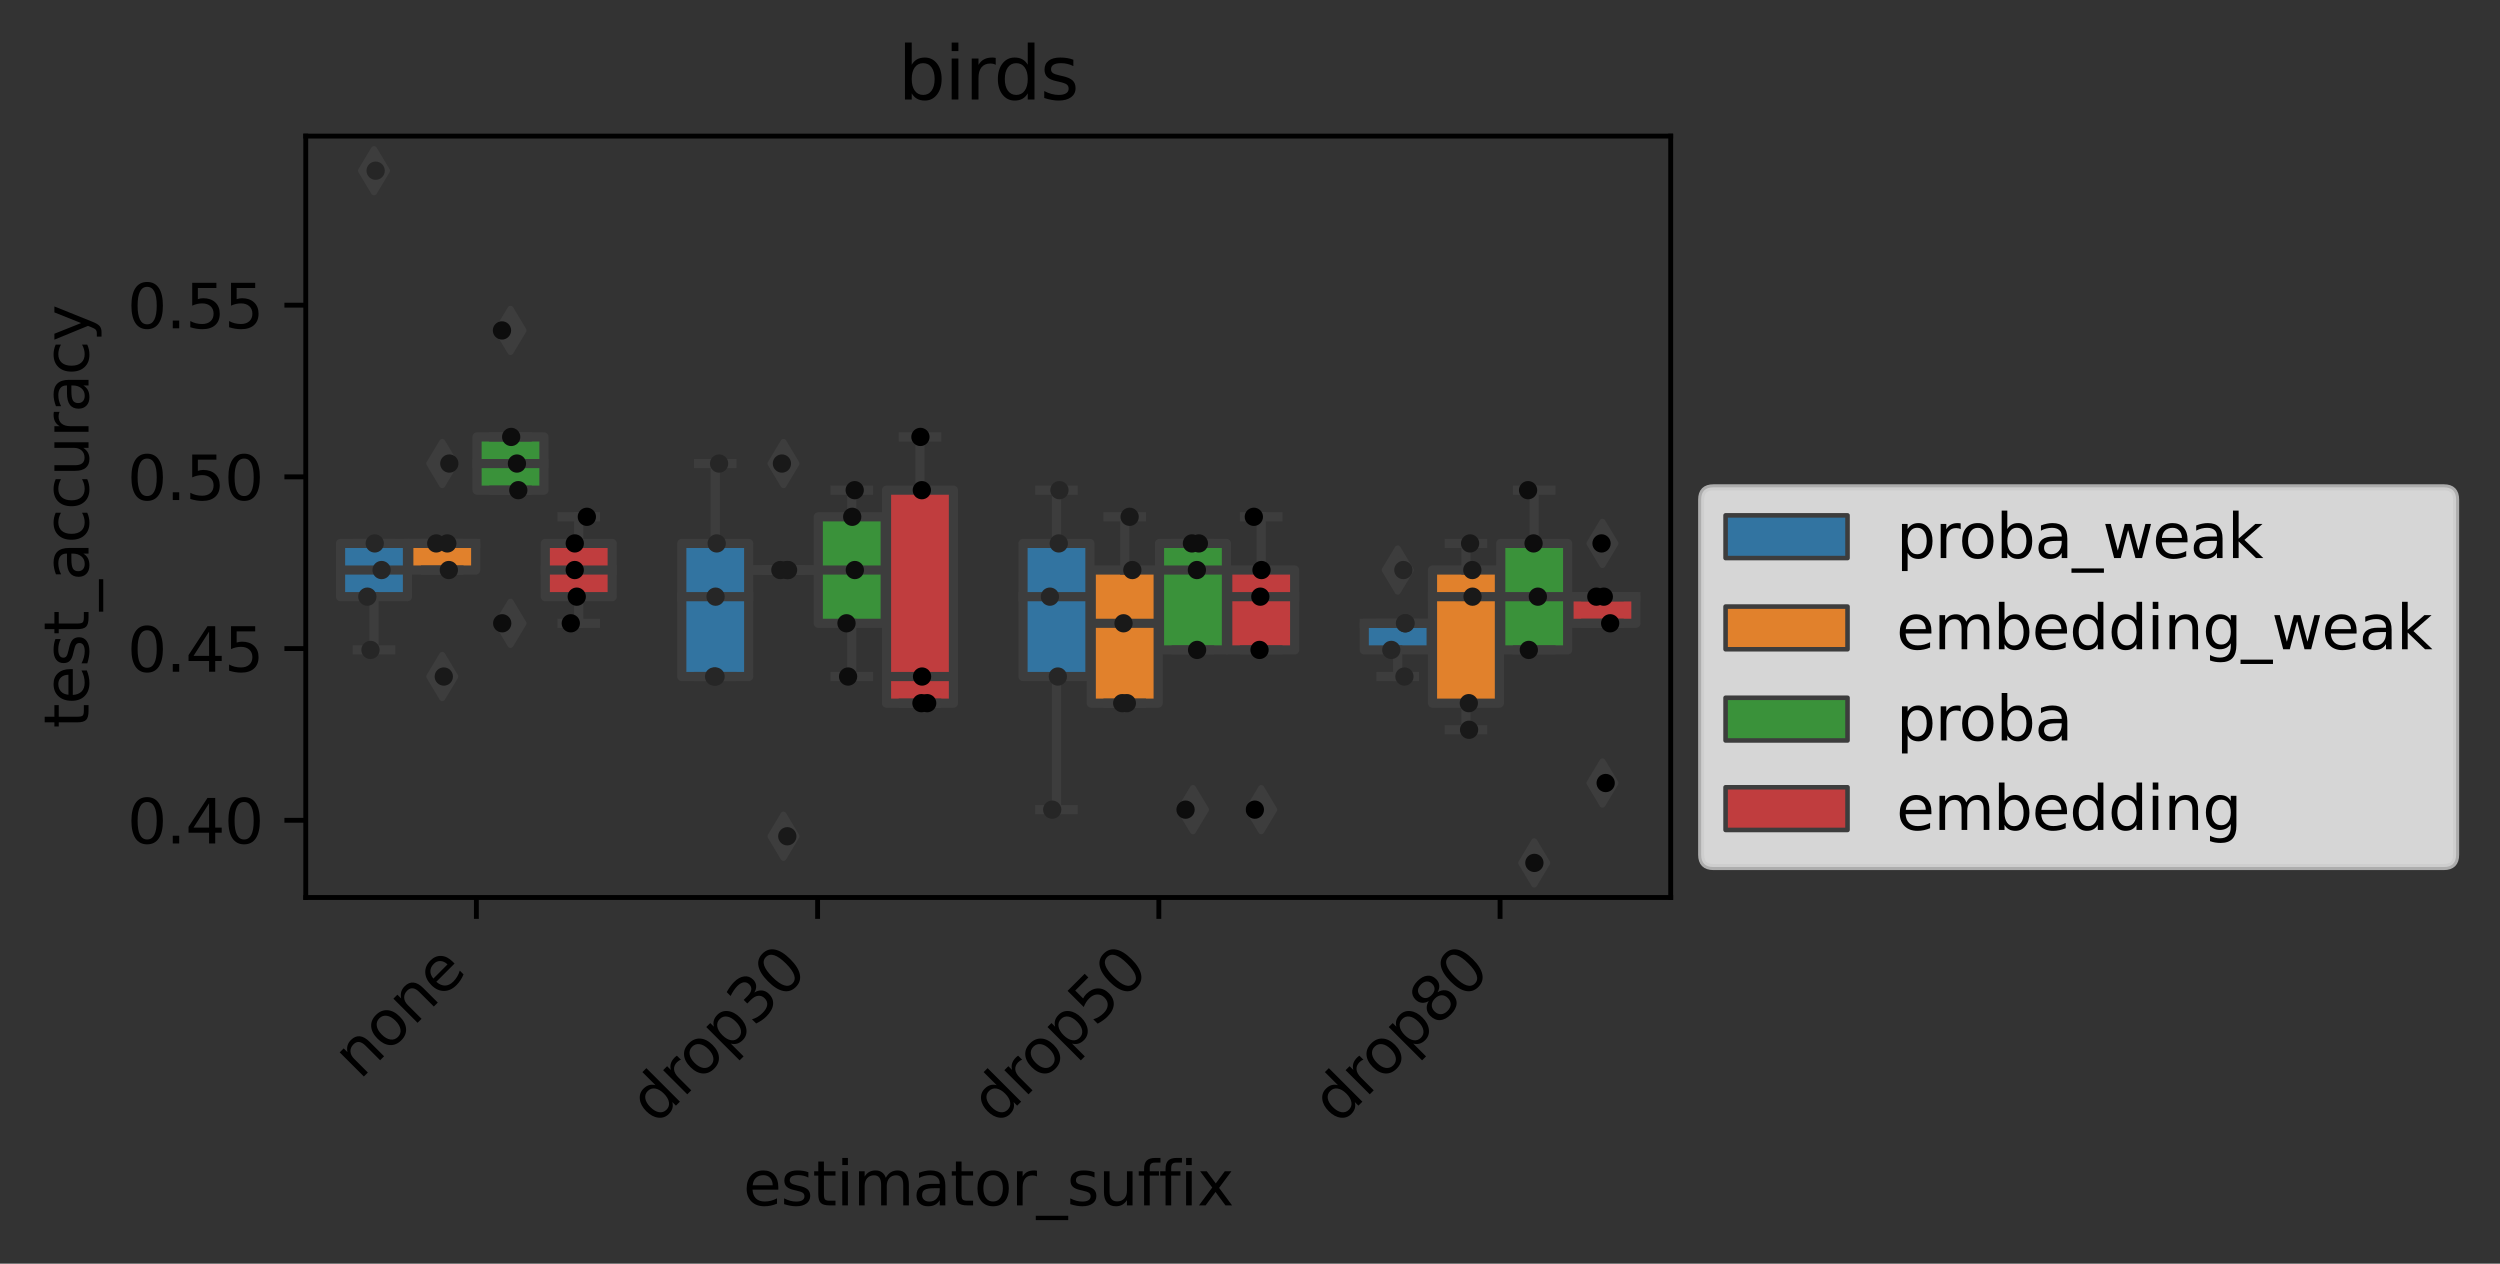 <?xml version="1.0" encoding="utf-8" standalone="no"?>
<!DOCTYPE svg PUBLIC "-//W3C//DTD SVG 1.1//EN"
  "http://www.w3.org/Graphics/SVG/1.1/DTD/svg11.dtd">
<svg xmlns:xlink="http://www.w3.org/1999/xlink" width="410pt" height="207.242pt" viewBox="0 0 410 207.242" xmlns="http://www.w3.org/2000/svg" version="1.1">
 <rect x="0" y="0" width="410" height="207.242" fill="#333333" stroke="none"/>
 <defs>
  <style type="text/css">*{stroke-linejoin: round; stroke-linecap: butt}</style>
 </defs>
 <g id="figure_1">
  <g id="patch_1">
   <path d="M 0 207.242 
L 410 207.242 
L 410 0 
L 0 0 
L 0 207.242 
z
" style="fill: none"/>
  </g>
  <g id="axes_1">
   <g id="patch_2">
    <path d="M 50.144 147.192 
L 273.994 147.192 
L 273.994 22.318 
L 50.144 22.318 
L 50.144 147.192 
z
" style="fill: none"/>
   </g>
   <g id="patch_3">
    <path d="M 55.852 97.853 
L 66.821 97.853 
L 66.821 89.121 
L 55.852 89.121 
L 55.852 97.853 
z
" clip-path="url(#p294209d5e7)" style="fill: #3274a1; stroke: #3d3d3d; stroke-width: 1.5; stroke-linejoin: miter"/>
   </g>
   <g id="patch_4">
    <path d="M 67.044 93.487 
L 78.013 93.487 
L 78.013 89.121 
L 67.044 89.121 
L 67.044 93.487 
z
" clip-path="url(#p294209d5e7)" style="fill: #e1812c; stroke: #3d3d3d; stroke-width: 1.5; stroke-linejoin: miter"/>
   </g>
   <g id="patch_5">
    <path d="M 78.237 80.389 
L 89.206 80.389 
L 89.206 71.656 
L 78.237 71.656 
L 78.237 80.389 
z
" clip-path="url(#p294209d5e7)" style="fill: #3a923a; stroke: #3d3d3d; stroke-width: 1.5; stroke-linejoin: miter"/>
   </g>
   <g id="patch_6">
    <path d="M 89.429 97.853 
L 100.398 97.853 
L 100.398 89.121 
L 89.429 89.121 
L 89.429 97.853 
z
" clip-path="url(#p294209d5e7)" style="fill: #c03d3e; stroke: #3d3d3d; stroke-width: 1.5; stroke-linejoin: miter"/>
   </g>
   <g id="patch_7">
    <path d="M 111.814 110.952 
L 122.783 110.952 
L 122.783 89.121 
L 111.814 89.121 
L 111.814 110.952 
z
" clip-path="url(#p294209d5e7)" style="fill: #3274a1; stroke: #3d3d3d; stroke-width: 1.5; stroke-linejoin: miter"/>
   </g>
   <g id="patch_8">
    <path d="M 123.007 93.487 
L 133.976 93.487 
L 133.976 93.487 
L 123.007 93.487 
L 123.007 93.487 
z
" clip-path="url(#p294209d5e7)" style="fill: #e1812c; stroke: #3d3d3d; stroke-width: 1.5; stroke-linejoin: miter"/>
   </g>
   <g id="patch_9">
    <path d="M 134.199 102.22 
L 145.168 102.22 
L 145.168 84.755 
L 134.199 84.755 
L 134.199 102.22 
z
" clip-path="url(#p294209d5e7)" style="fill: #3a923a; stroke: #3d3d3d; stroke-width: 1.5; stroke-linejoin: miter"/>
   </g>
   <g id="patch_10">
    <path d="M 145.392 115.318 
L 156.361 115.318 
L 156.361 80.389 
L 145.392 80.389 
L 145.392 115.318 
z
" clip-path="url(#p294209d5e7)" style="fill: #c03d3e; stroke: #3d3d3d; stroke-width: 1.5; stroke-linejoin: miter"/>
   </g>
   <g id="patch_11">
    <path d="M 167.777 110.952 
L 178.746 110.952 
L 178.746 89.121 
L 167.777 89.121 
L 167.777 110.952 
z
" clip-path="url(#p294209d5e7)" style="fill: #3274a1; stroke: #3d3d3d; stroke-width: 1.5; stroke-linejoin: miter"/>
   </g>
   <g id="patch_12">
    <path d="M 178.969 115.318 
L 189.938 115.318 
L 189.938 93.487 
L 178.969 93.487 
L 178.969 115.318 
z
" clip-path="url(#p294209d5e7)" style="fill: #e1812c; stroke: #3d3d3d; stroke-width: 1.5; stroke-linejoin: miter"/>
   </g>
   <g id="patch_13">
    <path d="M 190.162 106.586 
L 201.131 106.586 
L 201.131 89.121 
L 190.162 89.121 
L 190.162 106.586 
z
" clip-path="url(#p294209d5e7)" style="fill: #3a923a; stroke: #3d3d3d; stroke-width: 1.5; stroke-linejoin: miter"/>
   </g>
   <g id="patch_14">
    <path d="M 201.354 106.586 
L 212.323 106.586 
L 212.323 93.487 
L 201.354 93.487 
L 201.354 106.586 
z
" clip-path="url(#p294209d5e7)" style="fill: #c03d3e; stroke: #3d3d3d; stroke-width: 1.5; stroke-linejoin: miter"/>
   </g>
   <g id="patch_15">
    <path d="M 223.739 106.586 
L 234.708 106.586 
L 234.708 102.22 
L 223.739 102.22 
L 223.739 106.586 
z
" clip-path="url(#p294209d5e7)" style="fill: #3274a1; stroke: #3d3d3d; stroke-width: 1.5; stroke-linejoin: miter"/>
   </g>
   <g id="patch_16">
    <path d="M 234.932 115.318 
L 245.901 115.318 
L 245.901 93.487 
L 234.932 93.487 
L 234.932 115.318 
z
" clip-path="url(#p294209d5e7)" style="fill: #e1812c; stroke: #3d3d3d; stroke-width: 1.5; stroke-linejoin: miter"/>
   </g>
   <g id="patch_17">
    <path d="M 246.124 106.586 
L 257.093 106.586 
L 257.093 89.121 
L 246.124 89.121 
L 246.124 106.586 
z
" clip-path="url(#p294209d5e7)" style="fill: #3a923a; stroke: #3d3d3d; stroke-width: 1.5; stroke-linejoin: miter"/>
   </g>
   <g id="patch_18">
    <path d="M 257.317 102.22 
L 268.286 102.22 
L 268.286 97.853 
L 257.317 97.853 
L 257.317 102.22 
z
" clip-path="url(#p294209d5e7)" style="fill: #c03d3e; stroke: #3d3d3d; stroke-width: 1.5; stroke-linejoin: miter"/>
   </g>
   <g id="patch_19">
    <path d="M 78.125 359.826 
L 78.125 359.826 
L 78.125 359.826 
L 78.125 359.826 
z
" clip-path="url(#p294209d5e7)" style="fill: #3274a1; stroke: #3d3d3d; stroke-width: 0.75; stroke-linejoin: miter"/>
   </g>
   <g id="patch_20">
    <path d="M 78.125 359.826 
L 78.125 359.826 
L 78.125 359.826 
L 78.125 359.826 
z
" clip-path="url(#p294209d5e7)" style="fill: #e1812c; stroke: #3d3d3d; stroke-width: 0.75; stroke-linejoin: miter"/>
   </g>
   <g id="patch_21">
    <path d="M 78.125 359.826 
L 78.125 359.826 
L 78.125 359.826 
L 78.125 359.826 
z
" clip-path="url(#p294209d5e7)" style="fill: #3a923a; stroke: #3d3d3d; stroke-width: 0.75; stroke-linejoin: miter"/>
   </g>
   <g id="patch_22">
    <path d="M 78.125 359.826 
L 78.125 359.826 
L 78.125 359.826 
L 78.125 359.826 
z
" clip-path="url(#p294209d5e7)" style="fill: #c03d3e; stroke: #3d3d3d; stroke-width: 0.75; stroke-linejoin: miter"/>
   </g>
   <g id="matplotlib.axis_1">
    <g id="xtick_1">
     <g id="line2d_1">
      <defs>
       <path id="mcd2e986fdf" d="M 0 0 
L 0 3.5 
" style="stroke: #000000; stroke-width: 0.8"/>
      </defs>
      <g>
       <use xlink:href="#mcd2e986fdf" x="78.125" y="147.192" style="stroke: #000000; stroke-width: 0.8"/>
      </g>
     </g>
     <g id="text_1">
      <!-- none -->
      <g transform="translate(59.014 177.205) rotate(-45) scale(0.1 -0.1)">
       <defs>
        <path id="DejaVuSans-6e" d="M 3513 2113 
L 3513 0 
L 2938 0 
L 2938 2094 
Q 2938 2591 2744 2837 
Q 2550 3084 2163 3084 
Q 1697 3084 1428 2787 
Q 1159 2491 1159 1978 
L 1159 0 
L 581 0 
L 581 3500 
L 1159 3500 
L 1159 2956 
Q 1366 3272 1645 3428 
Q 1925 3584 2291 3584 
Q 2894 3584 3203 3211 
Q 3513 2838 3513 2113 
z
" transform="scale(0.016)"/>
        <path id="DejaVuSans-6f" d="M 1959 3097 
Q 1497 3097 1228 2736 
Q 959 2375 959 1747 
Q 959 1119 1226 758 
Q 1494 397 1959 397 
Q 2419 397 2687 759 
Q 2956 1122 2956 1747 
Q 2956 2369 2687 2733 
Q 2419 3097 1959 3097 
z
M 1959 3584 
Q 2709 3584 3137 3096 
Q 3566 2609 3566 1747 
Q 3566 888 3137 398 
Q 2709 -91 1959 -91 
Q 1206 -91 779 398 
Q 353 888 353 1747 
Q 353 2609 779 3096 
Q 1206 3584 1959 3584 
z
" transform="scale(0.016)"/>
        <path id="DejaVuSans-65" d="M 3597 1894 
L 3597 1613 
L 953 1613 
Q 991 1019 1311 708 
Q 1631 397 2203 397 
Q 2534 397 2845 478 
Q 3156 559 3463 722 
L 3463 178 
Q 3153 47 2828 -22 
Q 2503 -91 2169 -91 
Q 1331 -91 842 396 
Q 353 884 353 1716 
Q 353 2575 817 3079 
Q 1281 3584 2069 3584 
Q 2775 3584 3186 3129 
Q 3597 2675 3597 1894 
z
M 3022 2063 
Q 3016 2534 2758 2815 
Q 2500 3097 2075 3097 
Q 1594 3097 1305 2825 
Q 1016 2553 972 2059 
L 3022 2063 
z
" transform="scale(0.016)"/>
       </defs>
       <use xlink:href="#DejaVuSans-6e"/>
       <use xlink:href="#DejaVuSans-6f" x="63.379"/>
       <use xlink:href="#DejaVuSans-6e" x="124.561"/>
       <use xlink:href="#DejaVuSans-65" x="187.939"/>
      </g>
     </g>
    </g>
    <g id="xtick_2">
     <g id="line2d_2">
      <g>
       <use xlink:href="#mcd2e986fdf" x="134.088" y="147.192" style="stroke: #000000; stroke-width: 0.8"/>
      </g>
     </g>
     <g id="text_2">
      <!-- drop30 -->
      <g transform="translate(107.567 184.615) rotate(-45) scale(0.1 -0.1)">
       <defs>
        <path id="DejaVuSans-64" d="M 2906 2969 
L 2906 4863 
L 3481 4863 
L 3481 0 
L 2906 0 
L 2906 525 
Q 2725 213 2448 61 
Q 2172 -91 1784 -91 
Q 1150 -91 751 415 
Q 353 922 353 1747 
Q 353 2572 751 3078 
Q 1150 3584 1784 3584 
Q 2172 3584 2448 3432 
Q 2725 3281 2906 2969 
z
M 947 1747 
Q 947 1113 1208 752 
Q 1469 391 1925 391 
Q 2381 391 2643 752 
Q 2906 1113 2906 1747 
Q 2906 2381 2643 2742 
Q 2381 3103 1925 3103 
Q 1469 3103 1208 2742 
Q 947 2381 947 1747 
z
" transform="scale(0.016)"/>
        <path id="DejaVuSans-72" d="M 2631 2963 
Q 2534 3019 2420 3045 
Q 2306 3072 2169 3072 
Q 1681 3072 1420 2755 
Q 1159 2438 1159 1844 
L 1159 0 
L 581 0 
L 581 3500 
L 1159 3500 
L 1159 2956 
Q 1341 3275 1631 3429 
Q 1922 3584 2338 3584 
Q 2397 3584 2469 3576 
Q 2541 3569 2628 3553 
L 2631 2963 
z
" transform="scale(0.016)"/>
        <path id="DejaVuSans-70" d="M 1159 525 
L 1159 -1331 
L 581 -1331 
L 581 3500 
L 1159 3500 
L 1159 2969 
Q 1341 3281 1617 3432 
Q 1894 3584 2278 3584 
Q 2916 3584 3314 3078 
Q 3713 2572 3713 1747 
Q 3713 922 3314 415 
Q 2916 -91 2278 -91 
Q 1894 -91 1617 61 
Q 1341 213 1159 525 
z
M 3116 1747 
Q 3116 2381 2855 2742 
Q 2594 3103 2138 3103 
Q 1681 3103 1420 2742 
Q 1159 2381 1159 1747 
Q 1159 1113 1420 752 
Q 1681 391 2138 391 
Q 2594 391 2855 752 
Q 3116 1113 3116 1747 
z
" transform="scale(0.016)"/>
        <path id="DejaVuSans-33" d="M 2597 2516 
Q 3050 2419 3304 2112 
Q 3559 1806 3559 1356 
Q 3559 666 3084 287 
Q 2609 -91 1734 -91 
Q 1441 -91 1130 -33 
Q 819 25 488 141 
L 488 750 
Q 750 597 1062 519 
Q 1375 441 1716 441 
Q 2309 441 2620 675 
Q 2931 909 2931 1356 
Q 2931 1769 2642 2001 
Q 2353 2234 1838 2234 
L 1294 2234 
L 1294 2753 
L 1863 2753 
Q 2328 2753 2575 2939 
Q 2822 3125 2822 3475 
Q 2822 3834 2567 4026 
Q 2313 4219 1838 4219 
Q 1578 4219 1281 4162 
Q 984 4106 628 3988 
L 628 4550 
Q 988 4650 1302 4700 
Q 1616 4750 1894 4750 
Q 2613 4750 3031 4423 
Q 3450 4097 3450 3541 
Q 3450 3153 3228 2886 
Q 3006 2619 2597 2516 
z
" transform="scale(0.016)"/>
        <path id="DejaVuSans-30" d="M 2034 4250 
Q 1547 4250 1301 3770 
Q 1056 3291 1056 2328 
Q 1056 1369 1301 889 
Q 1547 409 2034 409 
Q 2525 409 2770 889 
Q 3016 1369 3016 2328 
Q 3016 3291 2770 3770 
Q 2525 4250 2034 4250 
z
M 2034 4750 
Q 2819 4750 3233 4129 
Q 3647 3509 3647 2328 
Q 3647 1150 3233 529 
Q 2819 -91 2034 -91 
Q 1250 -91 836 529 
Q 422 1150 422 2328 
Q 422 3509 836 4129 
Q 1250 4750 2034 4750 
z
" transform="scale(0.016)"/>
       </defs>
       <use xlink:href="#DejaVuSans-64"/>
       <use xlink:href="#DejaVuSans-72" x="63.477"/>
       <use xlink:href="#DejaVuSans-6f" x="102.34"/>
       <use xlink:href="#DejaVuSans-70" x="163.521"/>
       <use xlink:href="#DejaVuSans-33" x="226.998"/>
       <use xlink:href="#DejaVuSans-30" x="290.621"/>
      </g>
     </g>
    </g>
    <g id="xtick_3">
     <g id="line2d_3">
      <g>
       <use xlink:href="#mcd2e986fdf" x="190.05" y="147.192" style="stroke: #000000; stroke-width: 0.8"/>
      </g>
     </g>
     <g id="text_3">
      <!-- drop50 -->
      <g transform="translate(163.529 184.615) rotate(-45) scale(0.1 -0.1)">
       <defs>
        <path id="DejaVuSans-35" d="M 691 4666 
L 3169 4666 
L 3169 4134 
L 1269 4134 
L 1269 2991 
Q 1406 3038 1543 3061 
Q 1681 3084 1819 3084 
Q 2600 3084 3056 2656 
Q 3513 2228 3513 1497 
Q 3513 744 3044 326 
Q 2575 -91 1722 -91 
Q 1428 -91 1123 -41 
Q 819 9 494 109 
L 494 744 
Q 775 591 1075 516 
Q 1375 441 1709 441 
Q 2250 441 2565 725 
Q 2881 1009 2881 1497 
Q 2881 1984 2565 2268 
Q 2250 2553 1709 2553 
Q 1456 2553 1204 2497 
Q 953 2441 691 2322 
L 691 4666 
z
" transform="scale(0.016)"/>
       </defs>
       <use xlink:href="#DejaVuSans-64"/>
       <use xlink:href="#DejaVuSans-72" x="63.477"/>
       <use xlink:href="#DejaVuSans-6f" x="102.34"/>
       <use xlink:href="#DejaVuSans-70" x="163.521"/>
       <use xlink:href="#DejaVuSans-35" x="226.998"/>
       <use xlink:href="#DejaVuSans-30" x="290.621"/>
      </g>
     </g>
    </g>
    <g id="xtick_4">
     <g id="line2d_4">
      <g>
       <use xlink:href="#mcd2e986fdf" x="246.012" y="147.192" style="stroke: #000000; stroke-width: 0.8"/>
      </g>
     </g>
     <g id="text_4">
      <!-- drop80 -->
      <g transform="translate(219.492 184.615) rotate(-45) scale(0.1 -0.1)">
       <defs>
        <path id="DejaVuSans-38" d="M 2034 2216 
Q 1584 2216 1326 1975 
Q 1069 1734 1069 1313 
Q 1069 891 1326 650 
Q 1584 409 2034 409 
Q 2484 409 2743 651 
Q 3003 894 3003 1313 
Q 3003 1734 2745 1975 
Q 2488 2216 2034 2216 
z
M 1403 2484 
Q 997 2584 770 2862 
Q 544 3141 544 3541 
Q 544 4100 942 4425 
Q 1341 4750 2034 4750 
Q 2731 4750 3128 4425 
Q 3525 4100 3525 3541 
Q 3525 3141 3298 2862 
Q 3072 2584 2669 2484 
Q 3125 2378 3379 2068 
Q 3634 1759 3634 1313 
Q 3634 634 3220 271 
Q 2806 -91 2034 -91 
Q 1263 -91 848 271 
Q 434 634 434 1313 
Q 434 1759 690 2068 
Q 947 2378 1403 2484 
z
M 1172 3481 
Q 1172 3119 1398 2916 
Q 1625 2713 2034 2713 
Q 2441 2713 2670 2916 
Q 2900 3119 2900 3481 
Q 2900 3844 2670 4047 
Q 2441 4250 2034 4250 
Q 1625 4250 1398 4047 
Q 1172 3844 1172 3481 
z
" transform="scale(0.016)"/>
       </defs>
       <use xlink:href="#DejaVuSans-64"/>
       <use xlink:href="#DejaVuSans-72" x="63.477"/>
       <use xlink:href="#DejaVuSans-6f" x="102.34"/>
       <use xlink:href="#DejaVuSans-70" x="163.521"/>
       <use xlink:href="#DejaVuSans-38" x="226.998"/>
       <use xlink:href="#DejaVuSans-30" x="290.621"/>
      </g>
     </g>
    </g>
    <g id="text_5">
     <!-- estimator_suffix -->
     <g transform="translate(121.887 197.684) scale(0.1 -0.1)">
      <defs>
       <path id="DejaVuSans-73" d="M 2834 3397 
L 2834 2853 
Q 2591 2978 2328 3040 
Q 2066 3103 1784 3103 
Q 1356 3103 1142 2972 
Q 928 2841 928 2578 
Q 928 2378 1081 2264 
Q 1234 2150 1697 2047 
L 1894 2003 
Q 2506 1872 2764 1633 
Q 3022 1394 3022 966 
Q 3022 478 2636 193 
Q 2250 -91 1575 -91 
Q 1294 -91 989 -36 
Q 684 19 347 128 
L 347 722 
Q 666 556 975 473 
Q 1284 391 1588 391 
Q 1994 391 2212 530 
Q 2431 669 2431 922 
Q 2431 1156 2273 1281 
Q 2116 1406 1581 1522 
L 1381 1569 
Q 847 1681 609 1914 
Q 372 2147 372 2553 
Q 372 3047 722 3315 
Q 1072 3584 1716 3584 
Q 2034 3584 2315 3537 
Q 2597 3491 2834 3397 
z
" transform="scale(0.016)"/>
       <path id="DejaVuSans-74" d="M 1172 4494 
L 1172 3500 
L 2356 3500 
L 2356 3053 
L 1172 3053 
L 1172 1153 
Q 1172 725 1289 603 
Q 1406 481 1766 481 
L 2356 481 
L 2356 0 
L 1766 0 
Q 1100 0 847 248 
Q 594 497 594 1153 
L 594 3053 
L 172 3053 
L 172 3500 
L 594 3500 
L 594 4494 
L 1172 4494 
z
" transform="scale(0.016)"/>
       <path id="DejaVuSans-69" d="M 603 3500 
L 1178 3500 
L 1178 0 
L 603 0 
L 603 3500 
z
M 603 4863 
L 1178 4863 
L 1178 4134 
L 603 4134 
L 603 4863 
z
" transform="scale(0.016)"/>
       <path id="DejaVuSans-6d" d="M 3328 2828 
Q 3544 3216 3844 3400 
Q 4144 3584 4550 3584 
Q 5097 3584 5394 3201 
Q 5691 2819 5691 2113 
L 5691 0 
L 5113 0 
L 5113 2094 
Q 5113 2597 4934 2840 
Q 4756 3084 4391 3084 
Q 3944 3084 3684 2787 
Q 3425 2491 3425 1978 
L 3425 0 
L 2847 0 
L 2847 2094 
Q 2847 2600 2669 2842 
Q 2491 3084 2119 3084 
Q 1678 3084 1418 2786 
Q 1159 2488 1159 1978 
L 1159 0 
L 581 0 
L 581 3500 
L 1159 3500 
L 1159 2956 
Q 1356 3278 1631 3431 
Q 1906 3584 2284 3584 
Q 2666 3584 2933 3390 
Q 3200 3197 3328 2828 
z
" transform="scale(0.016)"/>
       <path id="DejaVuSans-61" d="M 2194 1759 
Q 1497 1759 1228 1600 
Q 959 1441 959 1056 
Q 959 750 1161 570 
Q 1363 391 1709 391 
Q 2188 391 2477 730 
Q 2766 1069 2766 1631 
L 2766 1759 
L 2194 1759 
z
M 3341 1997 
L 3341 0 
L 2766 0 
L 2766 531 
Q 2569 213 2275 61 
Q 1981 -91 1556 -91 
Q 1019 -91 701 211 
Q 384 513 384 1019 
Q 384 1609 779 1909 
Q 1175 2209 1959 2209 
L 2766 2209 
L 2766 2266 
Q 2766 2663 2505 2880 
Q 2244 3097 1772 3097 
Q 1472 3097 1187 3025 
Q 903 2953 641 2809 
L 641 3341 
Q 956 3463 1253 3523 
Q 1550 3584 1831 3584 
Q 2591 3584 2966 3190 
Q 3341 2797 3341 1997 
z
" transform="scale(0.016)"/>
       <path id="DejaVuSans-5f" d="M 3263 -1063 
L 3263 -1509 
L -63 -1509 
L -63 -1063 
L 3263 -1063 
z
" transform="scale(0.016)"/>
       <path id="DejaVuSans-75" d="M 544 1381 
L 544 3500 
L 1119 3500 
L 1119 1403 
Q 1119 906 1312 657 
Q 1506 409 1894 409 
Q 2359 409 2629 706 
Q 2900 1003 2900 1516 
L 2900 3500 
L 3475 3500 
L 3475 0 
L 2900 0 
L 2900 538 
Q 2691 219 2414 64 
Q 2138 -91 1772 -91 
Q 1169 -91 856 284 
Q 544 659 544 1381 
z
M 1991 3584 
L 1991 3584 
z
" transform="scale(0.016)"/>
       <path id="DejaVuSans-66" d="M 2375 4863 
L 2375 4384 
L 1825 4384 
Q 1516 4384 1395 4259 
Q 1275 4134 1275 3809 
L 1275 3500 
L 2222 3500 
L 2222 3053 
L 1275 3053 
L 1275 0 
L 697 0 
L 697 3053 
L 147 3053 
L 147 3500 
L 697 3500 
L 697 3744 
Q 697 4328 969 4595 
Q 1241 4863 1831 4863 
L 2375 4863 
z
" transform="scale(0.016)"/>
       <path id="DejaVuSans-78" d="M 3513 3500 
L 2247 1797 
L 3578 0 
L 2900 0 
L 1881 1375 
L 863 0 
L 184 0 
L 1544 1831 
L 300 3500 
L 978 3500 
L 1906 2253 
L 2834 3500 
L 3513 3500 
z
" transform="scale(0.016)"/>
      </defs>
      <use xlink:href="#DejaVuSans-65"/>
      <use xlink:href="#DejaVuSans-73" x="61.523"/>
      <use xlink:href="#DejaVuSans-74" x="113.623"/>
      <use xlink:href="#DejaVuSans-69" x="152.832"/>
      <use xlink:href="#DejaVuSans-6d" x="180.615"/>
      <use xlink:href="#DejaVuSans-61" x="278.027"/>
      <use xlink:href="#DejaVuSans-74" x="339.307"/>
      <use xlink:href="#DejaVuSans-6f" x="378.516"/>
      <use xlink:href="#DejaVuSans-72" x="439.697"/>
      <use xlink:href="#DejaVuSans-5f" x="480.811"/>
      <use xlink:href="#DejaVuSans-73" x="530.811"/>
      <use xlink:href="#DejaVuSans-75" x="582.91"/>
      <use xlink:href="#DejaVuSans-66" x="646.289"/>
      <use xlink:href="#DejaVuSans-66" x="681.494"/>
      <use xlink:href="#DejaVuSans-69" x="716.699"/>
      <use xlink:href="#DejaVuSans-78" x="744.482"/>
     </g>
    </g>
   </g>
   <g id="matplotlib.axis_2">
    <g id="ytick_1">
     <g id="line2d_5">
      <defs>
       <path id="me1513c51c6" d="M 0 0 
L -3.5 0 
" style="stroke: #000000; stroke-width: 0.8"/>
      </defs>
      <g>
       <use xlink:href="#me1513c51c6" x="50.144" y="134.53" style="stroke: #000000; stroke-width: 0.8"/>
      </g>
     </g>
     <g id="text_6">
      <!-- 0.40 -->
      <g transform="translate(20.878 138.329) scale(0.1 -0.1)">
       <defs>
        <path id="DejaVuSans-2e" d="M 684 794 
L 1344 794 
L 1344 0 
L 684 0 
L 684 794 
z
" transform="scale(0.016)"/>
        <path id="DejaVuSans-34" d="M 2419 4116 
L 825 1625 
L 2419 1625 
L 2419 4116 
z
M 2253 4666 
L 3047 4666 
L 3047 1625 
L 3713 1625 
L 3713 1100 
L 3047 1100 
L 3047 0 
L 2419 0 
L 2419 1100 
L 313 1100 
L 313 1709 
L 2253 4666 
z
" transform="scale(0.016)"/>
       </defs>
       <use xlink:href="#DejaVuSans-30"/>
       <use xlink:href="#DejaVuSans-2e" x="63.623"/>
       <use xlink:href="#DejaVuSans-34" x="95.41"/>
       <use xlink:href="#DejaVuSans-30" x="159.033"/>
      </g>
     </g>
    </g>
    <g id="ytick_2">
     <g id="line2d_6">
      <g>
       <use xlink:href="#me1513c51c6" x="50.144" y="106.368" style="stroke: #000000; stroke-width: 0.8"/>
      </g>
     </g>
     <g id="text_7">
      <!-- 0.45 -->
      <g transform="translate(20.878 110.167) scale(0.1 -0.1)">
       <use xlink:href="#DejaVuSans-30"/>
       <use xlink:href="#DejaVuSans-2e" x="63.623"/>
       <use xlink:href="#DejaVuSans-34" x="95.41"/>
       <use xlink:href="#DejaVuSans-35" x="159.033"/>
      </g>
     </g>
    </g>
    <g id="ytick_3">
     <g id="line2d_7">
      <g>
       <use xlink:href="#me1513c51c6" x="50.144" y="78.206" style="stroke: #000000; stroke-width: 0.8"/>
      </g>
     </g>
     <g id="text_8">
      <!-- 0.50 -->
      <g transform="translate(20.878 82.005) scale(0.1 -0.1)">
       <use xlink:href="#DejaVuSans-30"/>
       <use xlink:href="#DejaVuSans-2e" x="63.623"/>
       <use xlink:href="#DejaVuSans-35" x="95.41"/>
       <use xlink:href="#DejaVuSans-30" x="159.033"/>
      </g>
     </g>
    </g>
    <g id="ytick_4">
     <g id="line2d_8">
      <g>
       <use xlink:href="#me1513c51c6" x="50.144" y="50.044" style="stroke: #000000; stroke-width: 0.8"/>
      </g>
     </g>
     <g id="text_9">
      <!-- 0.55 -->
      <g transform="translate(20.878 53.843) scale(0.1 -0.1)">
       <use xlink:href="#DejaVuSans-30"/>
       <use xlink:href="#DejaVuSans-2e" x="63.623"/>
       <use xlink:href="#DejaVuSans-35" x="95.41"/>
       <use xlink:href="#DejaVuSans-35" x="159.033"/>
      </g>
     </g>
    </g>
    <g id="text_10">
     <!-- test_accuracy -->
     <g transform="translate(14.52 119.416) rotate(-90) scale(0.1 -0.1)">
      <defs>
       <path id="DejaVuSans-63" d="M 3122 3366 
L 3122 2828 
Q 2878 2963 2633 3030 
Q 2388 3097 2138 3097 
Q 1578 3097 1268 2742 
Q 959 2388 959 1747 
Q 959 1106 1268 751 
Q 1578 397 2138 397 
Q 2388 397 2633 464 
Q 2878 531 3122 666 
L 3122 134 
Q 2881 22 2623 -34 
Q 2366 -91 2075 -91 
Q 1284 -91 818 406 
Q 353 903 353 1747 
Q 353 2603 823 3093 
Q 1294 3584 2113 3584 
Q 2378 3584 2631 3529 
Q 2884 3475 3122 3366 
z
" transform="scale(0.016)"/>
       <path id="DejaVuSans-79" d="M 2059 -325 
Q 1816 -950 1584 -1140 
Q 1353 -1331 966 -1331 
L 506 -1331 
L 506 -850 
L 844 -850 
Q 1081 -850 1212 -737 
Q 1344 -625 1503 -206 
L 1606 56 
L 191 3500 
L 800 3500 
L 1894 763 
L 2988 3500 
L 3597 3500 
L 2059 -325 
z
" transform="scale(0.016)"/>
      </defs>
      <use xlink:href="#DejaVuSans-74"/>
      <use xlink:href="#DejaVuSans-65" x="39.209"/>
      <use xlink:href="#DejaVuSans-73" x="100.732"/>
      <use xlink:href="#DejaVuSans-74" x="152.832"/>
      <use xlink:href="#DejaVuSans-5f" x="192.041"/>
      <use xlink:href="#DejaVuSans-61" x="242.041"/>
      <use xlink:href="#DejaVuSans-63" x="303.32"/>
      <use xlink:href="#DejaVuSans-63" x="358.301"/>
      <use xlink:href="#DejaVuSans-75" x="413.281"/>
      <use xlink:href="#DejaVuSans-72" x="476.66"/>
      <use xlink:href="#DejaVuSans-61" x="517.773"/>
      <use xlink:href="#DejaVuSans-63" x="579.053"/>
      <use xlink:href="#DejaVuSans-79" x="634.033"/>
     </g>
    </g>
   </g>
   <g id="line2d_9">
    <path d="M 61.336 97.853 
L 61.336 106.586 
" clip-path="url(#p294209d5e7)" style="fill: none; stroke: #3d3d3d; stroke-width: 1.5; stroke-linecap: square"/>
   </g>
   <g id="line2d_10">
    <path d="M 61.336 89.121 
L 61.336 89.121 
" clip-path="url(#p294209d5e7)" style="fill: none; stroke: #3d3d3d; stroke-width: 1.5; stroke-linecap: square"/>
   </g>
   <g id="line2d_11">
    <path d="M 58.594 106.586 
L 64.078 106.586 
" clip-path="url(#p294209d5e7)" style="fill: none; stroke: #3d3d3d; stroke-width: 1.5; stroke-linecap: square"/>
   </g>
   <g id="line2d_12">
    <path d="M 58.594 89.121 
L 64.078 89.121 
" clip-path="url(#p294209d5e7)" style="fill: none; stroke: #3d3d3d; stroke-width: 1.5; stroke-linecap: square"/>
   </g>
   <g id="line2d_13">
    <defs>
     <path id="mb7cb40ee4c" d="M -0 3.536 
L 2.121 0 
L -0 -3.536 
L -2.121 -0 
z
" style="stroke: #3d3d3d; stroke-linejoin: miter"/>
    </defs>
    <g clip-path="url(#p294209d5e7)">
     <use xlink:href="#mb7cb40ee4c" x="61.336" y="27.994" style="fill: #3d3d3d; stroke: #3d3d3d; stroke-linejoin: miter"/>
    </g>
   </g>
   <g id="line2d_14">
    <path d="M 72.529 93.487 
L 72.529 93.487 
" clip-path="url(#p294209d5e7)" style="fill: none; stroke: #3d3d3d; stroke-width: 1.5; stroke-linecap: square"/>
   </g>
   <g id="line2d_15">
    <path d="M 72.529 89.121 
L 72.529 89.121 
" clip-path="url(#p294209d5e7)" style="fill: none; stroke: #3d3d3d; stroke-width: 1.5; stroke-linecap: square"/>
   </g>
   <g id="line2d_16">
    <path d="M 69.787 93.487 
L 75.271 93.487 
" clip-path="url(#p294209d5e7)" style="fill: none; stroke: #3d3d3d; stroke-width: 1.5; stroke-linecap: square"/>
   </g>
   <g id="line2d_17">
    <path d="M 69.787 89.121 
L 75.271 89.121 
" clip-path="url(#p294209d5e7)" style="fill: none; stroke: #3d3d3d; stroke-width: 1.5; stroke-linecap: square"/>
   </g>
   <g id="line2d_18">
    <g clip-path="url(#p294209d5e7)">
     <use xlink:href="#mb7cb40ee4c" x="72.529" y="110.952" style="fill: #3d3d3d; stroke: #3d3d3d; stroke-linejoin: miter"/>
     <use xlink:href="#mb7cb40ee4c" x="72.529" y="76.022" style="fill: #3d3d3d; stroke: #3d3d3d; stroke-linejoin: miter"/>
    </g>
   </g>
   <g id="line2d_19">
    <path d="M 83.721 80.389 
L 83.721 80.389 
" clip-path="url(#p294209d5e7)" style="fill: none; stroke: #3d3d3d; stroke-width: 1.5; stroke-linecap: square"/>
   </g>
   <g id="line2d_20">
    <path d="M 83.721 71.656 
L 83.721 71.656 
" clip-path="url(#p294209d5e7)" style="fill: none; stroke: #3d3d3d; stroke-width: 1.5; stroke-linecap: square"/>
   </g>
   <g id="line2d_21">
    <path d="M 80.979 80.389 
L 86.463 80.389 
" clip-path="url(#p294209d5e7)" style="fill: none; stroke: #3d3d3d; stroke-width: 1.5; stroke-linecap: square"/>
   </g>
   <g id="line2d_22">
    <path d="M 80.979 71.656 
L 86.463 71.656 
" clip-path="url(#p294209d5e7)" style="fill: none; stroke: #3d3d3d; stroke-width: 1.5; stroke-linecap: square"/>
   </g>
   <g id="line2d_23">
    <g clip-path="url(#p294209d5e7)">
     <use xlink:href="#mb7cb40ee4c" x="83.721" y="102.22" style="fill: #3d3d3d; stroke: #3d3d3d; stroke-linejoin: miter"/>
     <use xlink:href="#mb7cb40ee4c" x="83.721" y="54.191" style="fill: #3d3d3d; stroke: #3d3d3d; stroke-linejoin: miter"/>
    </g>
   </g>
   <g id="line2d_24">
    <path d="M 94.914 97.853 
L 94.914 102.22 
" clip-path="url(#p294209d5e7)" style="fill: none; stroke: #3d3d3d; stroke-width: 1.5; stroke-linecap: square"/>
   </g>
   <g id="line2d_25">
    <path d="M 94.914 89.121 
L 94.914 84.755 
" clip-path="url(#p294209d5e7)" style="fill: none; stroke: #3d3d3d; stroke-width: 1.5; stroke-linecap: square"/>
   </g>
   <g id="line2d_26">
    <path d="M 92.172 102.22 
L 97.656 102.22 
" clip-path="url(#p294209d5e7)" style="fill: none; stroke: #3d3d3d; stroke-width: 1.5; stroke-linecap: square"/>
   </g>
   <g id="line2d_27">
    <path d="M 92.172 84.755 
L 97.656 84.755 
" clip-path="url(#p294209d5e7)" style="fill: none; stroke: #3d3d3d; stroke-width: 1.5; stroke-linecap: square"/>
   </g>
   <g id="line2d_28"/>
   <g id="line2d_29">
    <path d="M 117.299 110.952 
L 117.299 110.952 
" clip-path="url(#p294209d5e7)" style="fill: none; stroke: #3d3d3d; stroke-width: 1.5; stroke-linecap: square"/>
   </g>
   <g id="line2d_30">
    <path d="M 117.299 89.121 
L 117.299 76.022 
" clip-path="url(#p294209d5e7)" style="fill: none; stroke: #3d3d3d; stroke-width: 1.5; stroke-linecap: square"/>
   </g>
   <g id="line2d_31">
    <path d="M 114.557 110.952 
L 120.041 110.952 
" clip-path="url(#p294209d5e7)" style="fill: none; stroke: #3d3d3d; stroke-width: 1.5; stroke-linecap: square"/>
   </g>
   <g id="line2d_32">
    <path d="M 114.557 76.022 
L 120.041 76.022 
" clip-path="url(#p294209d5e7)" style="fill: none; stroke: #3d3d3d; stroke-width: 1.5; stroke-linecap: square"/>
   </g>
   <g id="line2d_33"/>
   <g id="line2d_34">
    <path d="M 128.491 93.487 
L 128.491 93.487 
" clip-path="url(#p294209d5e7)" style="fill: none; stroke: #3d3d3d; stroke-width: 1.5; stroke-linecap: square"/>
   </g>
   <g id="line2d_35">
    <path d="M 128.491 93.487 
L 128.491 93.487 
" clip-path="url(#p294209d5e7)" style="fill: none; stroke: #3d3d3d; stroke-width: 1.5; stroke-linecap: square"/>
   </g>
   <g id="line2d_36">
    <path d="M 125.749 93.487 
L 131.233 93.487 
" clip-path="url(#p294209d5e7)" style="fill: none; stroke: #3d3d3d; stroke-width: 1.5; stroke-linecap: square"/>
   </g>
   <g id="line2d_37">
    <path d="M 125.749 93.487 
L 131.233 93.487 
" clip-path="url(#p294209d5e7)" style="fill: none; stroke: #3d3d3d; stroke-width: 1.5; stroke-linecap: square"/>
   </g>
   <g id="line2d_38">
    <g clip-path="url(#p294209d5e7)">
     <use xlink:href="#mb7cb40ee4c" x="128.491" y="137.149" style="fill: #3d3d3d; stroke: #3d3d3d; stroke-linejoin: miter"/>
     <use xlink:href="#mb7cb40ee4c" x="128.491" y="76.022" style="fill: #3d3d3d; stroke: #3d3d3d; stroke-linejoin: miter"/>
    </g>
   </g>
   <g id="line2d_39">
    <path d="M 139.684 102.22 
L 139.684 110.952 
" clip-path="url(#p294209d5e7)" style="fill: none; stroke: #3d3d3d; stroke-width: 1.5; stroke-linecap: square"/>
   </g>
   <g id="line2d_40">
    <path d="M 139.684 84.755 
L 139.684 80.389 
" clip-path="url(#p294209d5e7)" style="fill: none; stroke: #3d3d3d; stroke-width: 1.5; stroke-linecap: square"/>
   </g>
   <g id="line2d_41">
    <path d="M 136.942 110.952 
L 142.426 110.952 
" clip-path="url(#p294209d5e7)" style="fill: none; stroke: #3d3d3d; stroke-width: 1.5; stroke-linecap: square"/>
   </g>
   <g id="line2d_42">
    <path d="M 136.942 80.389 
L 142.426 80.389 
" clip-path="url(#p294209d5e7)" style="fill: none; stroke: #3d3d3d; stroke-width: 1.5; stroke-linecap: square"/>
   </g>
   <g id="line2d_43"/>
   <g id="line2d_44">
    <path d="M 150.876 115.318 
L 150.876 115.318 
" clip-path="url(#p294209d5e7)" style="fill: none; stroke: #3d3d3d; stroke-width: 1.5; stroke-linecap: square"/>
   </g>
   <g id="line2d_45">
    <path d="M 150.876 80.389 
L 150.876 71.656 
" clip-path="url(#p294209d5e7)" style="fill: none; stroke: #3d3d3d; stroke-width: 1.5; stroke-linecap: square"/>
   </g>
   <g id="line2d_46">
    <path d="M 148.134 115.318 
L 153.618 115.318 
" clip-path="url(#p294209d5e7)" style="fill: none; stroke: #3d3d3d; stroke-width: 1.5; stroke-linecap: square"/>
   </g>
   <g id="line2d_47">
    <path d="M 148.134 71.656 
L 153.618 71.656 
" clip-path="url(#p294209d5e7)" style="fill: none; stroke: #3d3d3d; stroke-width: 1.5; stroke-linecap: square"/>
   </g>
   <g id="line2d_48"/>
   <g id="line2d_49">
    <path d="M 173.261 110.952 
L 173.261 132.783 
" clip-path="url(#p294209d5e7)" style="fill: none; stroke: #3d3d3d; stroke-width: 1.5; stroke-linecap: square"/>
   </g>
   <g id="line2d_50">
    <path d="M 173.261 89.121 
L 173.261 80.389 
" clip-path="url(#p294209d5e7)" style="fill: none; stroke: #3d3d3d; stroke-width: 1.5; stroke-linecap: square"/>
   </g>
   <g id="line2d_51">
    <path d="M 170.519 132.783 
L 176.003 132.783 
" clip-path="url(#p294209d5e7)" style="fill: none; stroke: #3d3d3d; stroke-width: 1.5; stroke-linecap: square"/>
   </g>
   <g id="line2d_52">
    <path d="M 170.519 80.389 
L 176.003 80.389 
" clip-path="url(#p294209d5e7)" style="fill: none; stroke: #3d3d3d; stroke-width: 1.5; stroke-linecap: square"/>
   </g>
   <g id="line2d_53"/>
   <g id="line2d_54">
    <path d="M 184.454 115.318 
L 184.454 115.318 
" clip-path="url(#p294209d5e7)" style="fill: none; stroke: #3d3d3d; stroke-width: 1.5; stroke-linecap: square"/>
   </g>
   <g id="line2d_55">
    <path d="M 184.454 93.487 
L 184.454 84.755 
" clip-path="url(#p294209d5e7)" style="fill: none; stroke: #3d3d3d; stroke-width: 1.5; stroke-linecap: square"/>
   </g>
   <g id="line2d_56">
    <path d="M 181.712 115.318 
L 187.196 115.318 
" clip-path="url(#p294209d5e7)" style="fill: none; stroke: #3d3d3d; stroke-width: 1.5; stroke-linecap: square"/>
   </g>
   <g id="line2d_57">
    <path d="M 181.712 84.755 
L 187.196 84.755 
" clip-path="url(#p294209d5e7)" style="fill: none; stroke: #3d3d3d; stroke-width: 1.5; stroke-linecap: square"/>
   </g>
   <g id="line2d_58"/>
   <g id="line2d_59">
    <path d="M 195.646 106.586 
L 195.646 106.586 
" clip-path="url(#p294209d5e7)" style="fill: none; stroke: #3d3d3d; stroke-width: 1.5; stroke-linecap: square"/>
   </g>
   <g id="line2d_60">
    <path d="M 195.646 89.121 
L 195.646 89.121 
" clip-path="url(#p294209d5e7)" style="fill: none; stroke: #3d3d3d; stroke-width: 1.5; stroke-linecap: square"/>
   </g>
   <g id="line2d_61">
    <path d="M 192.904 106.586 
L 198.388 106.586 
" clip-path="url(#p294209d5e7)" style="fill: none; stroke: #3d3d3d; stroke-width: 1.5; stroke-linecap: square"/>
   </g>
   <g id="line2d_62">
    <path d="M 192.904 89.121 
L 198.388 89.121 
" clip-path="url(#p294209d5e7)" style="fill: none; stroke: #3d3d3d; stroke-width: 1.5; stroke-linecap: square"/>
   </g>
   <g id="line2d_63">
    <g clip-path="url(#p294209d5e7)">
     <use xlink:href="#mb7cb40ee4c" x="195.646" y="132.783" style="fill: #3d3d3d; stroke: #3d3d3d; stroke-linejoin: miter"/>
    </g>
   </g>
   <g id="line2d_64">
    <path d="M 206.839 106.586 
L 206.839 106.586 
" clip-path="url(#p294209d5e7)" style="fill: none; stroke: #3d3d3d; stroke-width: 1.5; stroke-linecap: square"/>
   </g>
   <g id="line2d_65">
    <path d="M 206.839 93.487 
L 206.839 84.755 
" clip-path="url(#p294209d5e7)" style="fill: none; stroke: #3d3d3d; stroke-width: 1.5; stroke-linecap: square"/>
   </g>
   <g id="line2d_66">
    <path d="M 204.097 106.586 
L 209.581 106.586 
" clip-path="url(#p294209d5e7)" style="fill: none; stroke: #3d3d3d; stroke-width: 1.5; stroke-linecap: square"/>
   </g>
   <g id="line2d_67">
    <path d="M 204.097 84.755 
L 209.581 84.755 
" clip-path="url(#p294209d5e7)" style="fill: none; stroke: #3d3d3d; stroke-width: 1.5; stroke-linecap: square"/>
   </g>
   <g id="line2d_68">
    <g clip-path="url(#p294209d5e7)">
     <use xlink:href="#mb7cb40ee4c" x="206.839" y="132.783" style="fill: #3d3d3d; stroke: #3d3d3d; stroke-linejoin: miter"/>
    </g>
   </g>
   <g id="line2d_69">
    <path d="M 229.224 106.586 
L 229.224 110.952 
" clip-path="url(#p294209d5e7)" style="fill: none; stroke: #3d3d3d; stroke-width: 1.5; stroke-linecap: square"/>
   </g>
   <g id="line2d_70">
    <path d="M 229.224 102.22 
L 229.224 102.22 
" clip-path="url(#p294209d5e7)" style="fill: none; stroke: #3d3d3d; stroke-width: 1.5; stroke-linecap: square"/>
   </g>
   <g id="line2d_71">
    <path d="M 226.482 110.952 
L 231.966 110.952 
" clip-path="url(#p294209d5e7)" style="fill: none; stroke: #3d3d3d; stroke-width: 1.5; stroke-linecap: square"/>
   </g>
   <g id="line2d_72">
    <path d="M 226.482 102.22 
L 231.966 102.22 
" clip-path="url(#p294209d5e7)" style="fill: none; stroke: #3d3d3d; stroke-width: 1.5; stroke-linecap: square"/>
   </g>
   <g id="line2d_73">
    <g clip-path="url(#p294209d5e7)">
     <use xlink:href="#mb7cb40ee4c" x="229.224" y="93.487" style="fill: #3d3d3d; stroke: #3d3d3d; stroke-linejoin: miter"/>
    </g>
   </g>
   <g id="line2d_74">
    <path d="M 240.416 115.318 
L 240.416 119.684 
" clip-path="url(#p294209d5e7)" style="fill: none; stroke: #3d3d3d; stroke-width: 1.5; stroke-linecap: square"/>
   </g>
   <g id="line2d_75">
    <path d="M 240.416 93.487 
L 240.416 89.121 
" clip-path="url(#p294209d5e7)" style="fill: none; stroke: #3d3d3d; stroke-width: 1.5; stroke-linecap: square"/>
   </g>
   <g id="line2d_76">
    <path d="M 237.674 119.684 
L 243.158 119.684 
" clip-path="url(#p294209d5e7)" style="fill: none; stroke: #3d3d3d; stroke-width: 1.5; stroke-linecap: square"/>
   </g>
   <g id="line2d_77">
    <path d="M 237.674 89.121 
L 243.158 89.121 
" clip-path="url(#p294209d5e7)" style="fill: none; stroke: #3d3d3d; stroke-width: 1.5; stroke-linecap: square"/>
   </g>
   <g id="line2d_78"/>
   <g id="line2d_79">
    <path d="M 251.609 106.586 
L 251.609 106.586 
" clip-path="url(#p294209d5e7)" style="fill: none; stroke: #3d3d3d; stroke-width: 1.5; stroke-linecap: square"/>
   </g>
   <g id="line2d_80">
    <path d="M 251.609 89.121 
L 251.609 80.389 
" clip-path="url(#p294209d5e7)" style="fill: none; stroke: #3d3d3d; stroke-width: 1.5; stroke-linecap: square"/>
   </g>
   <g id="line2d_81">
    <path d="M 248.867 106.586 
L 254.351 106.586 
" clip-path="url(#p294209d5e7)" style="fill: none; stroke: #3d3d3d; stroke-width: 1.5; stroke-linecap: square"/>
   </g>
   <g id="line2d_82">
    <path d="M 248.867 80.389 
L 254.351 80.389 
" clip-path="url(#p294209d5e7)" style="fill: none; stroke: #3d3d3d; stroke-width: 1.5; stroke-linecap: square"/>
   </g>
   <g id="line2d_83">
    <g clip-path="url(#p294209d5e7)">
     <use xlink:href="#mb7cb40ee4c" x="251.609" y="141.516" style="fill: #3d3d3d; stroke: #3d3d3d; stroke-linejoin: miter"/>
    </g>
   </g>
   <g id="line2d_84">
    <path d="M 262.801 102.22 
L 262.801 102.22 
" clip-path="url(#p294209d5e7)" style="fill: none; stroke: #3d3d3d; stroke-width: 1.5; stroke-linecap: square"/>
   </g>
   <g id="line2d_85">
    <path d="M 262.801 97.853 
L 262.801 97.853 
" clip-path="url(#p294209d5e7)" style="fill: none; stroke: #3d3d3d; stroke-width: 1.5; stroke-linecap: square"/>
   </g>
   <g id="line2d_86">
    <path d="M 260.059 102.22 
L 265.543 102.22 
" clip-path="url(#p294209d5e7)" style="fill: none; stroke: #3d3d3d; stroke-width: 1.5; stroke-linecap: square"/>
   </g>
   <g id="line2d_87">
    <path d="M 260.059 97.853 
L 265.543 97.853 
" clip-path="url(#p294209d5e7)" style="fill: none; stroke: #3d3d3d; stroke-width: 1.5; stroke-linecap: square"/>
   </g>
   <g id="line2d_88">
    <g clip-path="url(#p294209d5e7)">
     <use xlink:href="#mb7cb40ee4c" x="262.801" y="128.417" style="fill: #3d3d3d; stroke: #3d3d3d; stroke-linejoin: miter"/>
     <use xlink:href="#mb7cb40ee4c" x="262.801" y="89.121" style="fill: #3d3d3d; stroke: #3d3d3d; stroke-linejoin: miter"/>
    </g>
   </g>
   <g id="line2d_89">
    <path d="M 55.852 93.487 
L 66.821 93.487 
" clip-path="url(#p294209d5e7)" style="fill: none; stroke: #3d3d3d; stroke-width: 1.5; stroke-linecap: square"/>
   </g>
   <g id="line2d_90">
    <path d="M 67.044 89.121 
L 78.013 89.121 
" clip-path="url(#p294209d5e7)" style="fill: none; stroke: #3d3d3d; stroke-width: 1.5; stroke-linecap: square"/>
   </g>
   <g id="line2d_91">
    <path d="M 78.237 76.022 
L 89.206 76.022 
" clip-path="url(#p294209d5e7)" style="fill: none; stroke: #3d3d3d; stroke-width: 1.5; stroke-linecap: square"/>
   </g>
   <g id="line2d_92">
    <path d="M 89.429 93.487 
L 100.398 93.487 
" clip-path="url(#p294209d5e7)" style="fill: none; stroke: #3d3d3d; stroke-width: 1.5; stroke-linecap: square"/>
   </g>
   <g id="line2d_93">
    <path d="M 111.814 97.853 
L 122.783 97.853 
" clip-path="url(#p294209d5e7)" style="fill: none; stroke: #3d3d3d; stroke-width: 1.5; stroke-linecap: square"/>
   </g>
   <g id="line2d_94">
    <path d="M 123.007 93.487 
L 133.976 93.487 
" clip-path="url(#p294209d5e7)" style="fill: none; stroke: #3d3d3d; stroke-width: 1.5; stroke-linecap: square"/>
   </g>
   <g id="line2d_95">
    <path d="M 134.199 93.487 
L 145.168 93.487 
" clip-path="url(#p294209d5e7)" style="fill: none; stroke: #3d3d3d; stroke-width: 1.5; stroke-linecap: square"/>
   </g>
   <g id="line2d_96">
    <path d="M 145.392 110.952 
L 156.361 110.952 
" clip-path="url(#p294209d5e7)" style="fill: none; stroke: #3d3d3d; stroke-width: 1.5; stroke-linecap: square"/>
   </g>
   <g id="line2d_97">
    <path d="M 167.777 97.853 
L 178.746 97.853 
" clip-path="url(#p294209d5e7)" style="fill: none; stroke: #3d3d3d; stroke-width: 1.5; stroke-linecap: square"/>
   </g>
   <g id="line2d_98">
    <path d="M 178.969 102.22 
L 189.938 102.22 
" clip-path="url(#p294209d5e7)" style="fill: none; stroke: #3d3d3d; stroke-width: 1.5; stroke-linecap: square"/>
   </g>
   <g id="line2d_99">
    <path d="M 190.162 93.487 
L 201.131 93.487 
" clip-path="url(#p294209d5e7)" style="fill: none; stroke: #3d3d3d; stroke-width: 1.5; stroke-linecap: square"/>
   </g>
   <g id="line2d_100">
    <path d="M 201.354 97.853 
L 212.323 97.853 
" clip-path="url(#p294209d5e7)" style="fill: none; stroke: #3d3d3d; stroke-width: 1.5; stroke-linecap: square"/>
   </g>
   <g id="line2d_101">
    <path d="M 223.739 102.22 
L 234.708 102.22 
" clip-path="url(#p294209d5e7)" style="fill: none; stroke: #3d3d3d; stroke-width: 1.5; stroke-linecap: square"/>
   </g>
   <g id="line2d_102">
    <path d="M 234.932 97.853 
L 245.901 97.853 
" clip-path="url(#p294209d5e7)" style="fill: none; stroke: #3d3d3d; stroke-width: 1.5; stroke-linecap: square"/>
   </g>
   <g id="line2d_103">
    <path d="M 246.124 97.853 
L 257.093 97.853 
" clip-path="url(#p294209d5e7)" style="fill: none; stroke: #3d3d3d; stroke-width: 1.5; stroke-linecap: square"/>
   </g>
   <g id="line2d_104">
    <path d="M 257.317 97.853 
L 268.286 97.853 
" clip-path="url(#p294209d5e7)" style="fill: none; stroke: #3d3d3d; stroke-width: 1.5; stroke-linecap: square"/>
   </g>
   <g id="patch_23">
    <path d="M 50.144 147.192 
L 50.144 22.318 
" style="fill: none; stroke: #000000; stroke-width: 0.8; stroke-linejoin: miter; stroke-linecap: square"/>
   </g>
   <g id="patch_24">
    <path d="M 273.994 147.192 
L 273.994 22.318 
" style="fill: none; stroke: #000000; stroke-width: 0.8; stroke-linejoin: miter; stroke-linecap: square"/>
   </g>
   <g id="patch_25">
    <path d="M 50.144 147.192 
L 273.994 147.192 
" style="fill: none; stroke: #000000; stroke-width: 0.8; stroke-linejoin: miter; stroke-linecap: square"/>
   </g>
   <g id="patch_26">
    <path d="M 50.144 22.318 
L 273.994 22.318 
" style="fill: none; stroke: #000000; stroke-width: 0.8; stroke-linejoin: miter; stroke-linecap: square"/>
   </g>
   <g id="PathCollection_1">
    <defs>
     <path id="C0_0_68e71a806b" d="M 0 1.5 
C 0.398 1.5 0.779 1.342 1.061 1.061 
C 1.342 0.779 1.5 0.398 1.5 -0 
C 1.5 -0.398 1.342 -0.779 1.061 -1.061 
C 0.779 -1.342 0.398 -1.5 0 -1.5 
C -0.398 -1.5 -0.779 -1.342 -1.061 -1.061 
C -1.342 -0.779 -1.5 -0.398 -1.5 0 
C -1.5 0.398 -1.342 0.779 -1.061 1.061 
C -0.779 1.342 -0.398 1.5 0 1.5 
z
"/>
    </defs>
    <g clip-path="url(#p294209d5e7)">
     <use xlink:href="#C0_0_68e71a806b" x="61.458" y="89.121" style="fill: #262626"/>
    </g>
    <g clip-path="url(#p294209d5e7)">
     <use xlink:href="#C0_0_68e71a806b" x="62.582" y="93.487" style="fill: #262626"/>
    </g>
    <g clip-path="url(#p294209d5e7)">
     <use xlink:href="#C0_0_68e71a806b" x="60.76" y="106.586" style="fill: #262626"/>
    </g>
    <g clip-path="url(#p294209d5e7)">
     <use xlink:href="#C0_0_68e71a806b" x="60.246" y="97.853" style="fill: #262626"/>
    </g>
    <g clip-path="url(#p294209d5e7)">
     <use xlink:href="#C0_0_68e71a806b" x="61.606" y="27.994" style="fill: #262626"/>
    </g>
   </g>
   <g id="PathCollection_2">
    <defs>
     <path id="C1_0_52c5e7f18b" d="M 0 1.5 
C 0.398 1.5 0.779 1.342 1.061 1.061 
C 1.342 0.779 1.5 0.398 1.5 -0 
C 1.5 -0.398 1.342 -0.779 1.061 -1.061 
C 0.779 -1.342 0.398 -1.5 0 -1.5 
C -0.398 -1.5 -0.779 -1.342 -1.061 -1.061 
C -1.342 -0.779 -1.5 -0.398 -1.5 0 
C -1.5 0.398 -1.342 0.779 -1.061 1.061 
C -0.779 1.342 -0.398 1.5 0 1.5 
z
"/>
    </defs>
    <g clip-path="url(#p294209d5e7)">
     <use xlink:href="#C1_0_52c5e7f18b" x="71.545" y="89.121" style="fill: #191919"/>
    </g>
    <g clip-path="url(#p294209d5e7)">
     <use xlink:href="#C1_0_52c5e7f18b" x="73.357" y="89.121" style="fill: #191919"/>
    </g>
    <g clip-path="url(#p294209d5e7)">
     <use xlink:href="#C1_0_52c5e7f18b" x="72.783" y="110.952" style="fill: #191919"/>
    </g>
    <g clip-path="url(#p294209d5e7)">
     <use xlink:href="#C1_0_52c5e7f18b" x="73.688" y="76.022" style="fill: #191919"/>
    </g>
    <g clip-path="url(#p294209d5e7)">
     <use xlink:href="#C1_0_52c5e7f18b" x="73.609" y="93.487" style="fill: #191919"/>
    </g>
   </g>
   <g id="PathCollection_3">
    <defs>
     <path id="C2_0_a9b1eb86f1" d="M 0 1.5 
C 0.398 1.5 0.779 1.342 1.061 1.061 
C 1.342 0.779 1.5 0.398 1.5 -0 
C 1.5 -0.398 1.342 -0.779 1.061 -1.061 
C 0.779 -1.342 0.398 -1.5 0 -1.5 
C -0.398 -1.5 -0.779 -1.342 -1.061 -1.061 
C -1.342 -0.779 -1.5 -0.398 -1.5 0 
C -1.5 0.398 -1.342 0.779 -1.061 1.061 
C -0.779 1.342 -0.398 1.5 0 1.5 
z
"/>
    </defs>
    <g clip-path="url(#p294209d5e7)">
     <use xlink:href="#C2_0_a9b1eb86f1" x="84.776" y="76.022" style="fill: #0d0d0d"/>
    </g>
    <g clip-path="url(#p294209d5e7)">
     <use xlink:href="#C2_0_a9b1eb86f1" x="82.323" y="54.191" style="fill: #0d0d0d"/>
    </g>
    <g clip-path="url(#p294209d5e7)">
     <use xlink:href="#C2_0_a9b1eb86f1" x="83.833" y="71.656" style="fill: #0d0d0d"/>
    </g>
    <g clip-path="url(#p294209d5e7)">
     <use xlink:href="#C2_0_a9b1eb86f1" x="82.362" y="102.22" style="fill: #0d0d0d"/>
    </g>
    <g clip-path="url(#p294209d5e7)">
     <use xlink:href="#C2_0_a9b1eb86f1" x="85.001" y="80.389" style="fill: #0d0d0d"/>
    </g>
   </g>
   <g id="PathCollection_4">
    <defs>
     <path id="C3_0_c6565dbe75" d="M 0 1.5 
C 0.398 1.5 0.779 1.342 1.061 1.061 
C 1.342 0.779 1.5 0.398 1.5 -0 
C 1.5 -0.398 1.342 -0.779 1.061 -1.061 
C 0.779 -1.342 0.398 -1.5 0 -1.5 
C -0.398 -1.5 -0.779 -1.342 -1.061 -1.061 
C -1.342 -0.779 -1.5 -0.398 -1.5 0 
C -1.5 0.398 -1.342 0.779 -1.061 1.061 
C -0.779 1.342 -0.398 1.5 0 1.5 
z
"/>
    </defs>
    <g clip-path="url(#p294209d5e7)">
     <use xlink:href="#C3_0_c6565dbe75" x="96.243" y="84.755"/>
    </g>
    <g clip-path="url(#p294209d5e7)">
     <use xlink:href="#C3_0_c6565dbe75" x="93.611" y="102.22"/>
    </g>
    <g clip-path="url(#p294209d5e7)">
     <use xlink:href="#C3_0_c6565dbe75" x="94.585" y="97.853"/>
    </g>
    <g clip-path="url(#p294209d5e7)">
     <use xlink:href="#C3_0_c6565dbe75" x="94.262" y="89.121"/>
    </g>
    <g clip-path="url(#p294209d5e7)">
     <use xlink:href="#C3_0_c6565dbe75" x="94.257" y="93.487"/>
    </g>
   </g>
   <g id="PathCollection_5">
    <defs>
     <path id="C4_0_11b5594ff3" d="M 0 1.5 
C 0.398 1.5 0.779 1.342 1.061 1.061 
C 1.342 0.779 1.5 0.398 1.5 -0 
C 1.5 -0.398 1.342 -0.779 1.061 -1.061 
C 0.779 -1.342 0.398 -1.5 0 -1.5 
C -0.398 -1.5 -0.779 -1.342 -1.061 -1.061 
C -1.342 -0.779 -1.5 -0.398 -1.5 0 
C -1.5 0.398 -1.342 0.779 -1.061 1.061 
C -0.779 1.342 -0.398 1.5 0 1.5 
z
"/>
    </defs>
    <g clip-path="url(#p294209d5e7)">
     <use xlink:href="#C4_0_11b5594ff3" x="117.351" y="110.952" style="fill: #262626"/>
    </g>
    <g clip-path="url(#p294209d5e7)">
     <use xlink:href="#C4_0_11b5594ff3" x="117.93" y="76.022" style="fill: #262626"/>
    </g>
    <g clip-path="url(#p294209d5e7)">
     <use xlink:href="#C4_0_11b5594ff3" x="117.54" y="89.121" style="fill: #262626"/>
    </g>
    <g clip-path="url(#p294209d5e7)">
     <use xlink:href="#C4_0_11b5594ff3" x="117.111" y="110.952" style="fill: #262626"/>
    </g>
    <g clip-path="url(#p294209d5e7)">
     <use xlink:href="#C4_0_11b5594ff3" x="117.353" y="97.853" style="fill: #262626"/>
    </g>
   </g>
   <g id="PathCollection_6">
    <defs>
     <path id="C5_0_7f662aef0e" d="M 0 1.5 
C 0.398 1.5 0.779 1.342 1.061 1.061 
C 1.342 0.779 1.5 0.398 1.5 -0 
C 1.5 -0.398 1.342 -0.779 1.061 -1.061 
C 0.779 -1.342 0.398 -1.5 0 -1.5 
C -0.398 -1.5 -0.779 -1.342 -1.061 -1.061 
C -1.342 -0.779 -1.5 -0.398 -1.5 0 
C -1.5 0.398 -1.342 0.779 -1.061 1.061 
C -0.779 1.342 -0.398 1.5 0 1.5 
z
"/>
    </defs>
    <g clip-path="url(#p294209d5e7)">
     <use xlink:href="#C5_0_7f662aef0e" x="127.979" y="93.487" style="fill: #191919"/>
    </g>
    <g clip-path="url(#p294209d5e7)">
     <use xlink:href="#C5_0_7f662aef0e" x="129.243" y="93.487" style="fill: #191919"/>
    </g>
    <g clip-path="url(#p294209d5e7)">
     <use xlink:href="#C5_0_7f662aef0e" x="129.067" y="93.487" style="fill: #191919"/>
    </g>
    <g clip-path="url(#p294209d5e7)">
     <use xlink:href="#C5_0_7f662aef0e" x="129.118" y="137.149" style="fill: #191919"/>
    </g>
    <g clip-path="url(#p294209d5e7)">
     <use xlink:href="#C5_0_7f662aef0e" x="128.235" y="76.022" style="fill: #191919"/>
    </g>
   </g>
   <g id="PathCollection_7">
    <defs>
     <path id="C6_0_81c830644f" d="M 0 1.5 
C 0.398 1.5 0.779 1.342 1.061 1.061 
C 1.342 0.779 1.5 0.398 1.5 -0 
C 1.5 -0.398 1.342 -0.779 1.061 -1.061 
C 0.779 -1.342 0.398 -1.5 0 -1.5 
C -0.398 -1.5 -0.779 -1.342 -1.061 -1.061 
C -1.342 -0.779 -1.5 -0.398 -1.5 0 
C -1.5 0.398 -1.342 0.779 -1.061 1.061 
C -0.779 1.342 -0.398 1.5 0 1.5 
z
"/>
    </defs>
    <g clip-path="url(#p294209d5e7)">
     <use xlink:href="#C6_0_81c830644f" x="140.193" y="93.487" style="fill: #0d0d0d"/>
    </g>
    <g clip-path="url(#p294209d5e7)">
     <use xlink:href="#C6_0_81c830644f" x="139.084" y="110.952" style="fill: #0d0d0d"/>
    </g>
    <g clip-path="url(#p294209d5e7)">
     <use xlink:href="#C6_0_81c830644f" x="138.826" y="102.22" style="fill: #0d0d0d"/>
    </g>
    <g clip-path="url(#p294209d5e7)">
     <use xlink:href="#C6_0_81c830644f" x="140.172" y="80.389" style="fill: #0d0d0d"/>
    </g>
    <g clip-path="url(#p294209d5e7)">
     <use xlink:href="#C6_0_81c830644f" x="139.762" y="84.755" style="fill: #0d0d0d"/>
    </g>
   </g>
   <g id="PathCollection_8">
    <defs>
     <path id="C7_0_2dcdff64d1" d="M 0 1.5 
C 0.398 1.5 0.779 1.342 1.061 1.061 
C 1.342 0.779 1.5 0.398 1.5 -0 
C 1.5 -0.398 1.342 -0.779 1.061 -1.061 
C 0.779 -1.342 0.398 -1.5 0 -1.5 
C -0.398 -1.5 -0.779 -1.342 -1.061 -1.061 
C -1.342 -0.779 -1.5 -0.398 -1.5 0 
C -1.5 0.398 -1.342 0.779 -1.061 1.061 
C -0.779 1.342 -0.398 1.5 0 1.5 
z
"/>
    </defs>
    <g clip-path="url(#p294209d5e7)">
     <use xlink:href="#C7_0_2dcdff64d1" x="151.218" y="110.952"/>
    </g>
    <g clip-path="url(#p294209d5e7)">
     <use xlink:href="#C7_0_2dcdff64d1" x="151.18" y="80.389"/>
    </g>
    <g clip-path="url(#p294209d5e7)">
     <use xlink:href="#C7_0_2dcdff64d1" x="152.058" y="115.318"/>
    </g>
    <g clip-path="url(#p294209d5e7)">
     <use xlink:href="#C7_0_2dcdff64d1" x="151.117" y="115.318"/>
    </g>
    <g clip-path="url(#p294209d5e7)">
     <use xlink:href="#C7_0_2dcdff64d1" x="150.949" y="71.656"/>
    </g>
   </g>
   <g id="PathCollection_9">
    <defs>
     <path id="C8_0_ce0ad1d2e1" d="M 0 1.5 
C 0.398 1.5 0.779 1.342 1.061 1.061 
C 1.342 0.779 1.5 0.398 1.5 -0 
C 1.5 -0.398 1.342 -0.779 1.061 -1.061 
C 0.779 -1.342 0.398 -1.5 0 -1.5 
C -0.398 -1.5 -0.779 -1.342 -1.061 -1.061 
C -1.342 -0.779 -1.5 -0.398 -1.5 0 
C -1.5 0.398 -1.342 0.779 -1.061 1.061 
C -0.779 1.342 -0.398 1.5 0 1.5 
z
"/>
    </defs>
    <g clip-path="url(#p294209d5e7)">
     <use xlink:href="#C8_0_ce0ad1d2e1" x="173.638" y="89.121" style="fill: #262626"/>
    </g>
    <g clip-path="url(#p294209d5e7)">
     <use xlink:href="#C8_0_ce0ad1d2e1" x="173.487" y="110.952" style="fill: #262626"/>
    </g>
    <g clip-path="url(#p294209d5e7)">
     <use xlink:href="#C8_0_ce0ad1d2e1" x="172.187" y="97.853" style="fill: #262626"/>
    </g>
    <g clip-path="url(#p294209d5e7)">
     <use xlink:href="#C8_0_ce0ad1d2e1" x="173.747" y="80.389" style="fill: #262626"/>
    </g>
    <g clip-path="url(#p294209d5e7)">
     <use xlink:href="#C8_0_ce0ad1d2e1" x="172.565" y="132.783" style="fill: #262626"/>
    </g>
   </g>
   <g id="PathCollection_10">
    <defs>
     <path id="C9_0_5c7178e0ce" d="M 0 1.5 
C 0.398 1.5 0.779 1.342 1.061 1.061 
C 1.342 0.779 1.5 0.398 1.5 -0 
C 1.5 -0.398 1.342 -0.779 1.061 -1.061 
C 0.779 -1.342 0.398 -1.5 0 -1.5 
C -0.398 -1.5 -0.779 -1.342 -1.061 -1.061 
C -1.342 -0.779 -1.5 -0.398 -1.5 0 
C -1.5 0.398 -1.342 0.779 -1.061 1.061 
C -0.779 1.342 -0.398 1.5 0 1.5 
z
"/>
    </defs>
    <g clip-path="url(#p294209d5e7)">
     <use xlink:href="#C9_0_5c7178e0ce" x="184.805" y="115.318" style="fill: #191919"/>
    </g>
    <g clip-path="url(#p294209d5e7)">
     <use xlink:href="#C9_0_5c7178e0ce" x="184.041" y="115.318" style="fill: #191919"/>
    </g>
    <g clip-path="url(#p294209d5e7)">
     <use xlink:href="#C9_0_5c7178e0ce" x="185.261" y="84.755" style="fill: #191919"/>
    </g>
    <g clip-path="url(#p294209d5e7)">
     <use xlink:href="#C9_0_5c7178e0ce" x="185.702" y="93.487" style="fill: #191919"/>
    </g>
    <g clip-path="url(#p294209d5e7)">
     <use xlink:href="#C9_0_5c7178e0ce" x="184.258" y="102.22" style="fill: #191919"/>
    </g>
   </g>
   <g id="PathCollection_11">
    <defs>
     <path id="Ca_0_6058921e8b" d="M 0 1.5 
C 0.398 1.5 0.779 1.342 1.061 1.061 
C 1.342 0.779 1.5 0.398 1.5 -0 
C 1.5 -0.398 1.342 -0.779 1.061 -1.061 
C 0.779 -1.342 0.398 -1.5 0 -1.5 
C -0.398 -1.5 -0.779 -1.342 -1.061 -1.061 
C -1.342 -0.779 -1.5 -0.398 -1.5 0 
C -1.5 0.398 -1.342 0.779 -1.061 1.061 
C -0.779 1.342 -0.398 1.5 0 1.5 
z
"/>
    </defs>
    <g clip-path="url(#p294209d5e7)">
     <use xlink:href="#Ca_0_6058921e8b" x="195.476" y="89.121" style="fill: #0d0d0d"/>
    </g>
    <g clip-path="url(#p294209d5e7)">
     <use xlink:href="#Ca_0_6058921e8b" x="196.29" y="93.487" style="fill: #0d0d0d"/>
    </g>
    <g clip-path="url(#p294209d5e7)">
     <use xlink:href="#Ca_0_6058921e8b" x="194.43" y="132.783" style="fill: #0d0d0d"/>
    </g>
    <g clip-path="url(#p294209d5e7)">
     <use xlink:href="#Ca_0_6058921e8b" x="196.615" y="89.121" style="fill: #0d0d0d"/>
    </g>
    <g clip-path="url(#p294209d5e7)">
     <use xlink:href="#Ca_0_6058921e8b" x="196.323" y="106.586" style="fill: #0d0d0d"/>
    </g>
   </g>
   <g id="PathCollection_12">
    <defs>
     <path id="Cb_0_c2800b14a6" d="M 0 1.5 
C 0.398 1.5 0.779 1.342 1.061 1.061 
C 1.342 0.779 1.5 0.398 1.5 -0 
C 1.5 -0.398 1.342 -0.779 1.061 -1.061 
C 0.779 -1.342 0.398 -1.5 0 -1.5 
C -0.398 -1.5 -0.779 -1.342 -1.061 -1.061 
C -1.342 -0.779 -1.5 -0.398 -1.5 0 
C -1.5 0.398 -1.342 0.779 -1.061 1.061 
C -0.779 1.342 -0.398 1.5 0 1.5 
z
"/>
    </defs>
    <g clip-path="url(#p294209d5e7)">
     <use xlink:href="#Cb_0_c2800b14a6" x="206.885" y="93.487"/>
    </g>
    <g clip-path="url(#p294209d5e7)">
     <use xlink:href="#Cb_0_c2800b14a6" x="205.795" y="132.783"/>
    </g>
    <g clip-path="url(#p294209d5e7)">
     <use xlink:href="#Cb_0_c2800b14a6" x="206.563" y="106.586"/>
    </g>
    <g clip-path="url(#p294209d5e7)">
     <use xlink:href="#Cb_0_c2800b14a6" x="206.693" y="97.853"/>
    </g>
    <g clip-path="url(#p294209d5e7)">
     <use xlink:href="#Cb_0_c2800b14a6" x="205.63" y="84.755"/>
    </g>
   </g>
   <g id="PathCollection_13">
    <defs>
     <path id="Cc_0_9b49a6b246" d="M 0 1.5 
C 0.398 1.5 0.779 1.342 1.061 1.061 
C 1.342 0.779 1.5 0.398 1.5 -0 
C 1.5 -0.398 1.342 -0.779 1.061 -1.061 
C 0.779 -1.342 0.398 -1.5 0 -1.5 
C -0.398 -1.5 -0.779 -1.342 -1.061 -1.061 
C -1.342 -0.779 -1.5 -0.398 -1.5 0 
C -1.5 0.398 -1.342 0.779 -1.061 1.061 
C -0.779 1.342 -0.398 1.5 0 1.5 
z
"/>
    </defs>
    <g clip-path="url(#p294209d5e7)">
     <use xlink:href="#Cc_0_9b49a6b246" x="230.326" y="110.952" style="fill: #262626"/>
    </g>
    <g clip-path="url(#p294209d5e7)">
     <use xlink:href="#Cc_0_9b49a6b246" x="230.414" y="102.22" style="fill: #262626"/>
    </g>
    <g clip-path="url(#p294209d5e7)">
     <use xlink:href="#Cc_0_9b49a6b246" x="228.173" y="106.586" style="fill: #262626"/>
    </g>
    <g clip-path="url(#p294209d5e7)">
     <use xlink:href="#Cc_0_9b49a6b246" x="230.518" y="102.22" style="fill: #262626"/>
    </g>
    <g clip-path="url(#p294209d5e7)">
     <use xlink:href="#Cc_0_9b49a6b246" x="230.151" y="93.487" style="fill: #262626"/>
    </g>
   </g>
   <g id="PathCollection_14">
    <defs>
     <path id="Cd_0_955810c1c1" d="M 0 1.5 
C 0.398 1.5 0.779 1.342 1.061 1.061 
C 1.342 0.779 1.5 0.398 1.5 -0 
C 1.5 -0.398 1.342 -0.779 1.061 -1.061 
C 0.779 -1.342 0.398 -1.5 0 -1.5 
C -0.398 -1.5 -0.779 -1.342 -1.061 -1.061 
C -1.342 -0.779 -1.5 -0.398 -1.5 0 
C -1.5 0.398 -1.342 0.779 -1.061 1.061 
C -0.779 1.342 -0.398 1.5 0 1.5 
z
"/>
    </defs>
    <g clip-path="url(#p294209d5e7)">
     <use xlink:href="#Cd_0_955810c1c1" x="241.46" y="93.487" style="fill: #191919"/>
    </g>
    <g clip-path="url(#p294209d5e7)">
     <use xlink:href="#Cd_0_955810c1c1" x="240.929" y="119.684" style="fill: #191919"/>
    </g>
    <g clip-path="url(#p294209d5e7)">
     <use xlink:href="#Cd_0_955810c1c1" x="241.094" y="89.121" style="fill: #191919"/>
    </g>
    <g clip-path="url(#p294209d5e7)">
     <use xlink:href="#Cd_0_955810c1c1" x="241.496" y="97.853" style="fill: #191919"/>
    </g>
    <g clip-path="url(#p294209d5e7)">
     <use xlink:href="#Cd_0_955810c1c1" x="240.888" y="115.318" style="fill: #191919"/>
    </g>
   </g>
   <g id="PathCollection_15">
    <defs>
     <path id="Ce_0_1ef799b2bd" d="M 0 1.5 
C 0.398 1.5 0.779 1.342 1.061 1.061 
C 1.342 0.779 1.5 0.398 1.5 -0 
C 1.5 -0.398 1.342 -0.779 1.061 -1.061 
C 0.779 -1.342 0.398 -1.5 0 -1.5 
C -0.398 -1.5 -0.779 -1.342 -1.061 -1.061 
C -1.342 -0.779 -1.5 -0.398 -1.5 0 
C -1.5 0.398 -1.342 0.779 -1.061 1.061 
C -0.779 1.342 -0.398 1.5 0 1.5 
z
"/>
    </defs>
    <g clip-path="url(#p294209d5e7)">
     <use xlink:href="#Ce_0_1ef799b2bd" x="251.64" y="141.516" style="fill: #0d0d0d"/>
    </g>
    <g clip-path="url(#p294209d5e7)">
     <use xlink:href="#Ce_0_1ef799b2bd" x="251.505" y="89.121" style="fill: #0d0d0d"/>
    </g>
    <g clip-path="url(#p294209d5e7)">
     <use xlink:href="#Ce_0_1ef799b2bd" x="252.21" y="97.853" style="fill: #0d0d0d"/>
    </g>
    <g clip-path="url(#p294209d5e7)">
     <use xlink:href="#Ce_0_1ef799b2bd" x="250.603" y="80.389" style="fill: #0d0d0d"/>
    </g>
    <g clip-path="url(#p294209d5e7)">
     <use xlink:href="#Ce_0_1ef799b2bd" x="250.726" y="106.586" style="fill: #0d0d0d"/>
    </g>
   </g>
   <g id="PathCollection_16">
    <defs>
     <path id="Cf_0_342e9e17b0" d="M 0 1.5 
C 0.398 1.5 0.779 1.342 1.061 1.061 
C 1.342 0.779 1.5 0.398 1.5 -0 
C 1.5 -0.398 1.342 -0.779 1.061 -1.061 
C 0.779 -1.342 0.398 -1.5 0 -1.5 
C -0.398 -1.5 -0.779 -1.342 -1.061 -1.061 
C -1.342 -0.779 -1.5 -0.398 -1.5 0 
C -1.5 0.398 -1.342 0.779 -1.061 1.061 
C -0.779 1.342 -0.398 1.5 0 1.5 
z
"/>
    </defs>
    <g clip-path="url(#p294209d5e7)">
     <use xlink:href="#Cf_0_342e9e17b0" x="263.332" y="128.417"/>
    </g>
    <g clip-path="url(#p294209d5e7)">
     <use xlink:href="#Cf_0_342e9e17b0" x="261.799" y="97.853"/>
    </g>
    <g clip-path="url(#p294209d5e7)">
     <use xlink:href="#Cf_0_342e9e17b0" x="264.067" y="102.22"/>
    </g>
    <g clip-path="url(#p294209d5e7)">
     <use xlink:href="#Cf_0_342e9e17b0" x="263.022" y="97.853"/>
    </g>
    <g clip-path="url(#p294209d5e7)">
     <use xlink:href="#Cf_0_342e9e17b0" x="262.651" y="89.121"/>
    </g>
   </g>
   <g id="text_11">
    <!-- birds -->
    <g transform="translate(147.297 16.318) scale(0.12 -0.12)">
     <defs>
      <path id="DejaVuSans-62" d="M 3116 1747 
Q 3116 2381 2855 2742 
Q 2594 3103 2138 3103 
Q 1681 3103 1420 2742 
Q 1159 2381 1159 1747 
Q 1159 1113 1420 752 
Q 1681 391 2138 391 
Q 2594 391 2855 752 
Q 3116 1113 3116 1747 
z
M 1159 2969 
Q 1341 3281 1617 3432 
Q 1894 3584 2278 3584 
Q 2916 3584 3314 3078 
Q 3713 2572 3713 1747 
Q 3713 922 3314 415 
Q 2916 -91 2278 -91 
Q 1894 -91 1617 61 
Q 1341 213 1159 525 
L 1159 0 
L 581 0 
L 581 4863 
L 1159 4863 
L 1159 2969 
z
" transform="scale(0.016)"/>
     </defs>
     <use xlink:href="#DejaVuSans-62"/>
     <use xlink:href="#DejaVuSans-69" x="63.477"/>
     <use xlink:href="#DejaVuSans-72" x="91.26"/>
     <use xlink:href="#DejaVuSans-64" x="130.623"/>
     <use xlink:href="#DejaVuSans-73" x="194.1"/>
    </g>
   </g>
   <g id="legend_1">
    <g id="patch_27">
     <path d="M 280.994 142.192 
L 400.8 142.192 
Q 402.8 142.192 402.8 140.192 
L 402.8 81.923 
Q 402.8 79.923 400.8 79.923 
L 280.994 79.923 
Q 278.994 79.923 278.994 81.923 
L 278.994 140.192 
Q 278.994 142.192 280.994 142.192 
z
" style="fill: #ffffff; opacity: 0.8; stroke: #cccccc; stroke-linejoin: miter"/>
    </g>
    <g id="patch_28">
     <path d="M 282.994 91.521 
L 302.994 91.521 
L 302.994 84.521 
L 282.994 84.521 
z
" style="fill: #3274a1; stroke: #3d3d3d; stroke-width: 0.75; stroke-linejoin: miter"/>
    </g>
    <g id="text_12">
     <!-- proba_weak -->
     <g transform="translate(310.994 91.521) scale(0.1 -0.1)">
      <defs>
       <path id="DejaVuSans-77" d="M 269 3500 
L 844 3500 
L 1563 769 
L 2278 3500 
L 2956 3500 
L 3675 769 
L 4391 3500 
L 4966 3500 
L 4050 0 
L 3372 0 
L 2619 2869 
L 1863 0 
L 1184 0 
L 269 3500 
z
" transform="scale(0.016)"/>
       <path id="DejaVuSans-6b" d="M 581 4863 
L 1159 4863 
L 1159 1991 
L 2875 3500 
L 3609 3500 
L 1753 1863 
L 3688 0 
L 2938 0 
L 1159 1709 
L 1159 0 
L 581 0 
L 581 4863 
z
" transform="scale(0.016)"/>
      </defs>
      <use xlink:href="#DejaVuSans-70"/>
      <use xlink:href="#DejaVuSans-72" x="63.477"/>
      <use xlink:href="#DejaVuSans-6f" x="102.34"/>
      <use xlink:href="#DejaVuSans-62" x="163.521"/>
      <use xlink:href="#DejaVuSans-61" x="226.998"/>
      <use xlink:href="#DejaVuSans-5f" x="288.277"/>
      <use xlink:href="#DejaVuSans-77" x="338.277"/>
      <use xlink:href="#DejaVuSans-65" x="420.064"/>
      <use xlink:href="#DejaVuSans-61" x="481.588"/>
      <use xlink:href="#DejaVuSans-6b" x="542.867"/>
     </g>
    </g>
    <g id="patch_29">
     <path d="M 282.994 106.478 
L 302.994 106.478 
L 302.994 99.478 
L 282.994 99.478 
z
" style="fill: #e1812c; stroke: #3d3d3d; stroke-width: 0.75; stroke-linejoin: miter"/>
    </g>
    <g id="text_13">
     <!-- embedding_weak -->
     <g transform="translate(310.994 106.478) scale(0.1 -0.1)">
      <defs>
       <path id="DejaVuSans-67" d="M 2906 1791 
Q 2906 2416 2648 2759 
Q 2391 3103 1925 3103 
Q 1463 3103 1205 2759 
Q 947 2416 947 1791 
Q 947 1169 1205 825 
Q 1463 481 1925 481 
Q 2391 481 2648 825 
Q 2906 1169 2906 1791 
z
M 3481 434 
Q 3481 -459 3084 -895 
Q 2688 -1331 1869 -1331 
Q 1566 -1331 1297 -1286 
Q 1028 -1241 775 -1147 
L 775 -588 
Q 1028 -725 1275 -790 
Q 1522 -856 1778 -856 
Q 2344 -856 2625 -561 
Q 2906 -266 2906 331 
L 2906 616 
Q 2728 306 2450 153 
Q 2172 0 1784 0 
Q 1141 0 747 490 
Q 353 981 353 1791 
Q 353 2603 747 3093 
Q 1141 3584 1784 3584 
Q 2172 3584 2450 3431 
Q 2728 3278 2906 2969 
L 2906 3500 
L 3481 3500 
L 3481 434 
z
" transform="scale(0.016)"/>
      </defs>
      <use xlink:href="#DejaVuSans-65"/>
      <use xlink:href="#DejaVuSans-6d" x="61.523"/>
      <use xlink:href="#DejaVuSans-62" x="158.936"/>
      <use xlink:href="#DejaVuSans-65" x="222.412"/>
      <use xlink:href="#DejaVuSans-64" x="283.936"/>
      <use xlink:href="#DejaVuSans-64" x="347.412"/>
      <use xlink:href="#DejaVuSans-69" x="410.889"/>
      <use xlink:href="#DejaVuSans-6e" x="438.672"/>
      <use xlink:href="#DejaVuSans-67" x="502.051"/>
      <use xlink:href="#DejaVuSans-5f" x="565.527"/>
      <use xlink:href="#DejaVuSans-77" x="615.527"/>
      <use xlink:href="#DejaVuSans-65" x="697.314"/>
      <use xlink:href="#DejaVuSans-61" x="758.838"/>
      <use xlink:href="#DejaVuSans-6b" x="820.117"/>
     </g>
    </g>
    <g id="patch_30">
     <path d="M 282.994 121.434 
L 302.994 121.434 
L 302.994 114.434 
L 282.994 114.434 
z
" style="fill: #3a923a; stroke: #3d3d3d; stroke-width: 0.75; stroke-linejoin: miter"/>
    </g>
    <g id="text_14">
     <!-- proba -->
     <g transform="translate(310.994 121.434) scale(0.1 -0.1)">
      <use xlink:href="#DejaVuSans-70"/>
      <use xlink:href="#DejaVuSans-72" x="63.477"/>
      <use xlink:href="#DejaVuSans-6f" x="102.34"/>
      <use xlink:href="#DejaVuSans-62" x="163.521"/>
      <use xlink:href="#DejaVuSans-61" x="226.998"/>
     </g>
    </g>
    <g id="patch_31">
     <path d="M 282.994 136.112 
L 302.994 136.112 
L 302.994 129.112 
L 282.994 129.112 
z
" style="fill: #c03d3e; stroke: #3d3d3d; stroke-width: 0.75; stroke-linejoin: miter"/>
    </g>
    <g id="text_15">
     <!-- embedding -->
     <g transform="translate(310.994 136.112) scale(0.1 -0.1)">
      <use xlink:href="#DejaVuSans-65"/>
      <use xlink:href="#DejaVuSans-6d" x="61.523"/>
      <use xlink:href="#DejaVuSans-62" x="158.936"/>
      <use xlink:href="#DejaVuSans-65" x="222.412"/>
      <use xlink:href="#DejaVuSans-64" x="283.936"/>
      <use xlink:href="#DejaVuSans-64" x="347.412"/>
      <use xlink:href="#DejaVuSans-69" x="410.889"/>
      <use xlink:href="#DejaVuSans-6e" x="438.672"/>
      <use xlink:href="#DejaVuSans-67" x="502.051"/>
     </g>
    </g>
   </g>
  </g>
 </g>
 <defs>
  <clipPath id="p294209d5e7">
   <rect x="50.144" y="22.318" width="223.85" height="124.873"/>
  </clipPath>
 </defs>
</svg>
